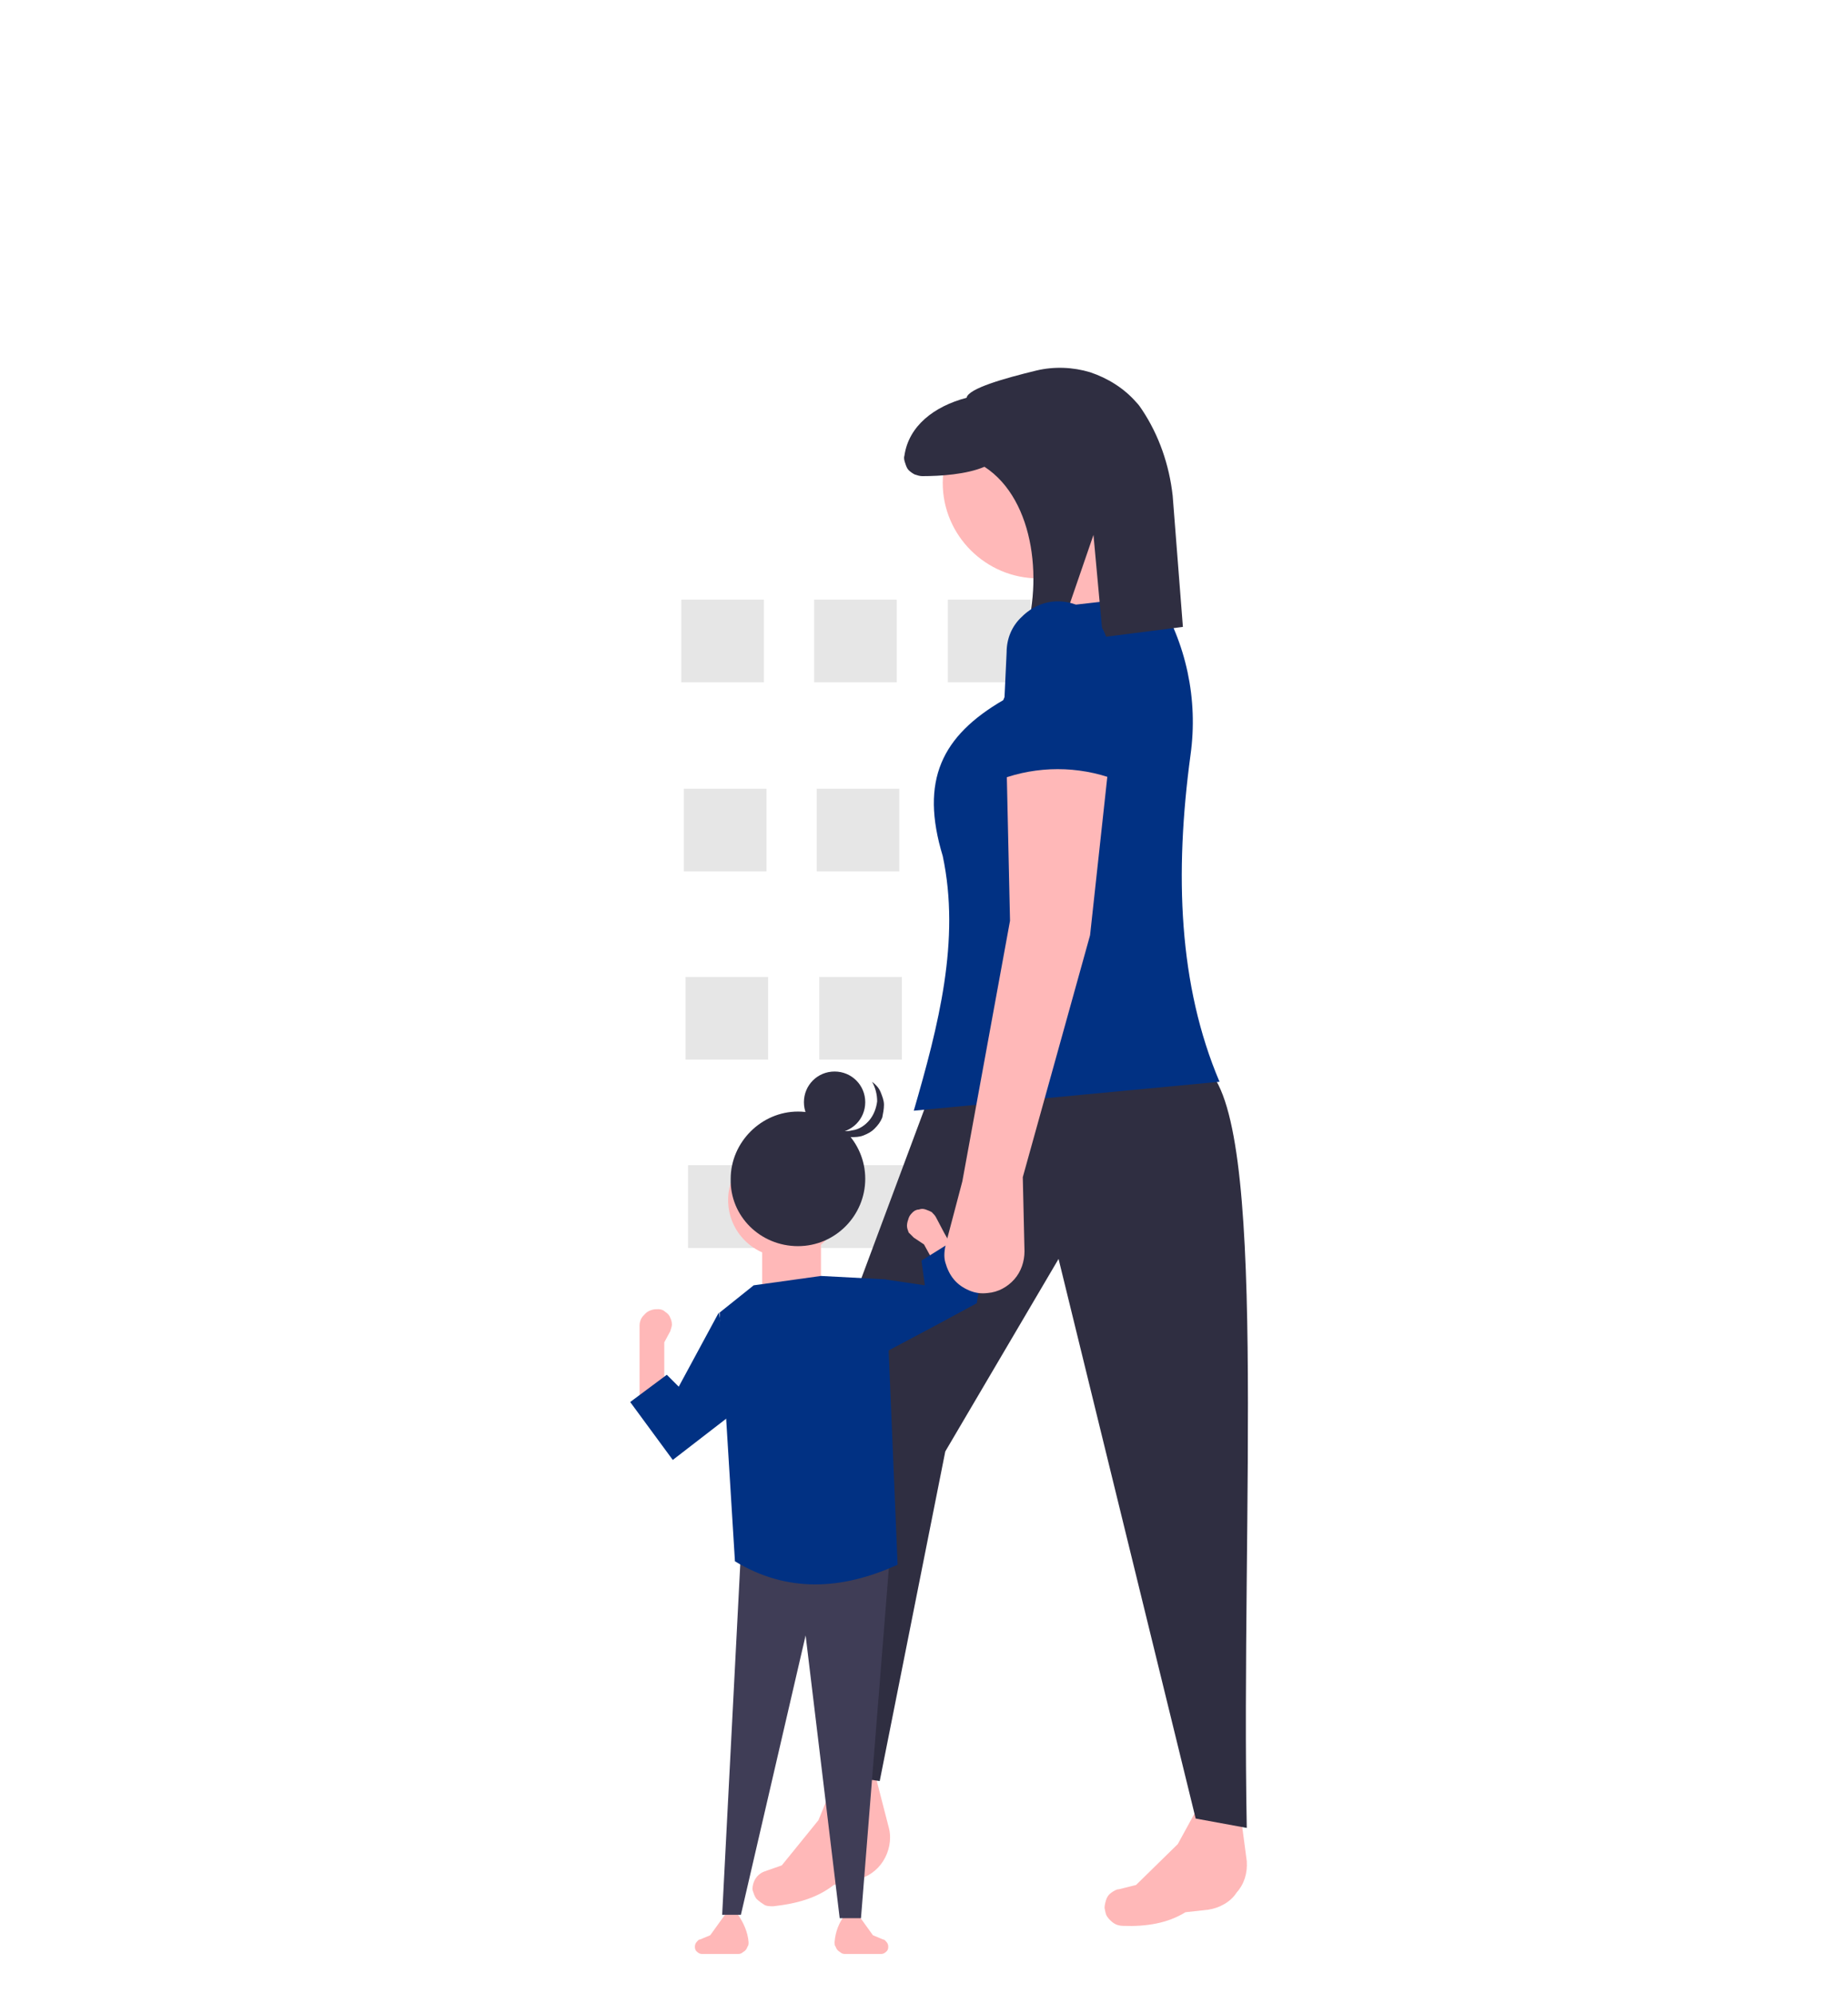 <?xml version="1.0" encoding="utf-8"?>
<!-- Generator: Adobe Illustrator 23.1.0, SVG Export Plug-In . SVG Version: 6.00 Build 0)  -->
<svg version="1.1" id="CONDITIONS" xmlns="http://www.w3.org/2000/svg" xmlns:xlink="http://www.w3.org/1999/xlink" x="0px" y="0px"
	 viewBox="0 0 217 234.1" style="enable-background:new 0 0 217 234.1;" xml:space="preserve">
<style type="text/css">
	.st0{clip-path:url(#SVGID_2_);}
	.st1{fill:#E6E6E6;}
	.st2{fill:#FFB8B8;}
	.st3{fill:#2F2E41;}
	.st4{fill:#013183;}
	.st5{fill:#3F3D56;}
</style>
<g>
	<defs>
		<rect id="SVGID_1_" x="-70" y="-13.8" width="360" height="640"/>
	</defs>
	<clipPath id="SVGID_2_">
		<use xlink:href="#SVGID_1_"  style="overflow:visible;"/>
	</clipPath>
	<g class="st0">
		<path class="st1" d="M89.7,70.4H80v9.7h9.7V70.4z"/>
		<path class="st1" d="M105.3,70.4h-9.7v9.7h9.7V70.4z"/>
		<path class="st1" d="M121,70.4h-9.7v9.7h9.7V70.4z"/>
		<path class="st1" d="M90,92.6h-9.7v9.7H90V92.6z"/>
		<path class="st1" d="M105.6,92.6h-9.7v9.7h9.7V92.6z"/>
		<path class="st1" d="M121.3,92.6h-9.7v9.7h9.7V92.6z"/>
		<path class="st1" d="M90.2,114.7h-9.7v9.7h9.7V114.7z"/>
		<path class="st1" d="M105.9,114.7h-9.7v9.7h9.7V114.7z"/>
		<path class="st1" d="M121.5,114.7h-9.7v9.7h9.7V114.7z"/>
		<path class="st1" d="M90.5,136.8h-9.7v9.7h9.7V136.8z"/>
		<path class="st1" d="M106.1,136.8h-9.7v9.7h9.7V136.8z"/>
		<path class="st1" d="M121.8,136.8h-9.7v9.7h9.7V136.8z"/>
		<path class="st1" d="M90.5,136.8h-9.7v9.7h9.7V136.8z"/>
		<path class="st1" d="M106.1,136.8h-9.7v9.7h9.7V136.8z"/>
		<path class="st1" d="M121.8,136.8h-9.7v9.7h9.7V136.8z"/>
		<path class="st2" d="M141.9,224.2l-2.7,0.3c-2.1,1.3-4.6,1.7-7.3,1.6c-0.4,0-0.8-0.1-1.1-0.3c-0.3-0.2-0.6-0.5-0.8-0.8
			c-0.2-0.3-0.2-0.6-0.3-1c0-0.3,0.1-0.7,0.2-1c0.1-0.3,0.3-0.6,0.6-0.8c0.3-0.2,0.6-0.4,0.9-0.4l2-0.5l4.9-4.8l2.9-5.3l4.3,0.5
			l0.9,6.8c0.1,1.4-0.3,2.7-1.2,3.7C144.5,223.3,143.2,224,141.9,224.2z"/>
		<path class="st2" d="M100.5,220.7l-2.6,0.6c-1.9,1.5-4.3,2.2-7.1,2.5c-0.4,0-0.8,0-1.1-0.2c-0.3-0.2-0.6-0.4-0.9-0.7
			c-0.2-0.3-0.3-0.6-0.4-0.9c-0.1-0.3,0-0.7,0.1-1c0.1-0.3,0.3-0.6,0.5-0.8c0.2-0.2,0.5-0.4,0.8-0.5l2-0.7l4.3-5.3l2.3-5.6h4.3
			l1.7,6.6c0.3,1.3,0,2.7-0.7,3.8C103,219.6,101.9,220.4,100.5,220.7z"/>
		<path class="st3" d="M98.4,208.4l4.9,0.7l7.7-38.7l13.3-22.6l16.1,65.7l6,1.1c-0.7-37,2.6-83.6-4.9-89.3l-32.5,3.7l-14.2,38.1
			L98.4,208.4z"/>
		<path class="st2" d="M121.9,67.9c6.2,0,11.2-5,11.2-11.2s-5-11.2-11.2-11.2c-6.2,0-11.2,5-11.2,11.2S115.8,67.9,121.9,67.9z"/>
		<path class="st2" d="M137.6,73.9l-13.4,2.2l-3.4-12l9.7-3L137.6,73.9z"/>
		<path class="st4" d="M143.2,127l-35.9,3.4c2.9-10,5.5-20,3.4-29.9c-2.7-8.9-0.1-14.1,7.1-18.3l4.9-10.8l13.1-1.5
			c3.5,5.6,4.9,12.2,4,18.7C137.9,102.6,138.4,115.7,143.2,127z"/>
		<path class="st3" d="M121.7,43.5c-3.7,0.9-8,2.1-8.2,3.2c-3.8,1-6.8,3.3-7.3,6.8c-0.1,0.3,0,0.6,0.1,0.9c0.1,0.3,0.2,0.6,0.4,0.8
			s0.5,0.4,0.7,0.5c0.3,0.1,0.6,0.2,0.9,0.2c2.1,0,5.2-0.2,7.3-1.1c6,3.9,7,14,4.4,20.9l4.1-0.4l4.3-12.5l1.1,12l9.4-1.2l-1.2-15.4
			c-0.4-3.6-1.6-7.1-3.6-10.1c-0.2-0.3-0.4-0.6-0.7-0.9c-1.4-1.6-3.3-2.8-5.4-3.5C126,43.1,123.8,43,121.7,43.5z"/>
		<path class="st2" d="M98,228c0,0.2,0,0.4,0.1,0.5c0.1,0.2,0.1,0.3,0.3,0.5c0.1,0.1,0.3,0.2,0.4,0.3c0.2,0.1,0.3,0.1,0.5,0.1l4.2,0
			c0.2,0,0.4-0.1,0.6-0.3c0.2-0.2,0.2-0.4,0.2-0.6c0-0.2-0.1-0.4-0.2-0.5c-0.1-0.1-0.2-0.3-0.4-0.3l-1.2-0.5l-1.8-2.5h-1.4
			C98.5,225.7,98.1,226.8,98,228L98,228L98,228z"/>
		<path class="st2" d="M87.9,228c0,0.2,0,0.4-0.1,0.5c-0.1,0.2-0.1,0.3-0.3,0.5c-0.1,0.1-0.3,0.2-0.4,0.3c-0.2,0.1-0.3,0.1-0.5,0.1
			l-4.2,0c-0.2,0-0.4-0.1-0.6-0.3c-0.2-0.2-0.2-0.4-0.2-0.6c0-0.2,0.1-0.4,0.2-0.5c0.1-0.1,0.2-0.3,0.4-0.3l1.2-0.5l1.8-2.5h1.4
			C87.3,225.7,87.8,226.8,87.9,228L87.9,228z"/>
		<path class="st5" d="M84.8,224.8H87l7.6-32.8l4,33.2h2.5l3.4-42.7L87,182.2L84.8,224.8z"/>
		<path class="st2" d="M75.1,164.5H78v-6.9l0.7-1.3c0.1-0.3,0.2-0.6,0.2-0.8c0-0.3-0.1-0.6-0.2-0.8c-0.1-0.3-0.3-0.5-0.6-0.7
			c-0.2-0.2-0.5-0.3-0.8-0.3c-0.3,0-0.5,0-0.8,0.1s-0.5,0.2-0.7,0.4c-0.2,0.2-0.4,0.4-0.5,0.6c-0.1,0.2-0.2,0.5-0.2,0.8V164.5z"/>
		<path class="st2" d="M92.2,147.6c3.7,0,6.7-3,6.7-6.7s-3-6.7-6.7-6.7c-3.7,0-6.7,3-6.7,6.7S88.5,147.6,92.2,147.6z"/>
		<path class="st2" d="M89.5,152.3h6.9v-7.9h-6.9V152.3z"/>
		<path class="st4" d="M86.3,183.3c6.1,3.7,12.5,3.4,19.1,0.4l-1.4-33.5l-7.6-0.4l-7.9,1.1l-4,3.2L86.3,183.3z"/>
		<path class="st4" d="M79,171.4l7.9-6.1l-2.5-11.2l-4.7,8.7l-1.4-1.4l-4.3,3.2L79,171.4z"/>
		<path class="st2" d="M114.3,150.7l-2.5,1.4l-3.3-6l-1.2-0.8c-0.2-0.2-0.4-0.4-0.6-0.6c-0.1-0.3-0.2-0.5-0.2-0.8
			c0-0.3,0.1-0.6,0.2-0.9c0.1-0.3,0.3-0.5,0.5-0.7c0.2-0.2,0.5-0.3,0.7-0.3c0.3-0.1,0.5-0.1,0.8,0c0.3,0.1,0.5,0.2,0.7,0.3
			c0.2,0.2,0.4,0.4,0.5,0.6l1,1.9L114.3,150.7z"/>
		<path class="st4" d="M100.1,160.8l9.6-5.1l5-2.7l0.7-4.3l-3.2-3.2l-4,2.5l0.4,2.9l-4.7-0.7L100.1,160.8z"/>
		<path class="st3" d="M93.7,146.3c4.4,0,7.9-3.6,7.9-7.9c0-4.4-3.6-7.9-7.9-7.9s-7.9,3.6-7.9,7.9C85.7,142.8,89.3,146.3,93.7,146.3
			z"/>
		<path class="st3" d="M98,133c2,0,3.6-1.6,3.6-3.6c0-2-1.6-3.6-3.6-3.6s-3.6,1.6-3.6,3.6C94.4,131.4,96,133,98,133z"/>
		<path class="st3" d="M97.8,132.4c0.7,0.4,1.5,0.5,2.3,0.3c0.8-0.1,1.5-0.6,2-1.2c0.5-0.6,0.8-1.4,0.9-2.2c0-0.8-0.2-1.6-0.6-2.3
			c0.4,0.3,0.8,0.7,1,1.2c0.2,0.5,0.4,1,0.4,1.5c0,0.5-0.1,1-0.2,1.5c-0.2,0.5-0.5,0.9-0.9,1.3c-0.4,0.4-0.8,0.6-1.3,0.8
			c-0.5,0.2-1,0.2-1.5,0.2c-0.5-0.1-1-0.2-1.5-0.5s-0.8-0.6-1.1-1.1C97.5,132.2,97.6,132.3,97.8,132.4z"/>
		<path class="st2" d="M120.1,138.2l0.2,8.7c0,1.2-0.4,2.4-1.2,3.3c-0.8,0.9-1.9,1.5-3.1,1.6c-0.8,0.1-1.5,0-2.2-0.3
			c-0.7-0.3-1.3-0.7-1.8-1.3c-0.5-0.6-0.8-1.3-1-2c-0.2-0.7-0.1-1.5,0.1-2.3l1.9-7.2l5.6-30.6L118.2,90l12-0.4l-2.2,20.2
			L120.1,138.2z"/>
		<path class="st4" d="M130.9,91.5c-4.3-1.6-9.1-1.6-13.4,0l0.7-14.9c0-1.6,0.6-3.1,1.8-4.2c1.1-1.1,2.6-1.8,4.2-1.8
			c1.6,0,3.1,0.6,4.2,1.8c1.1,1.1,1.8,2.6,1.8,4.2L130.9,91.5z"/>
	</g>
</g>
</svg>
